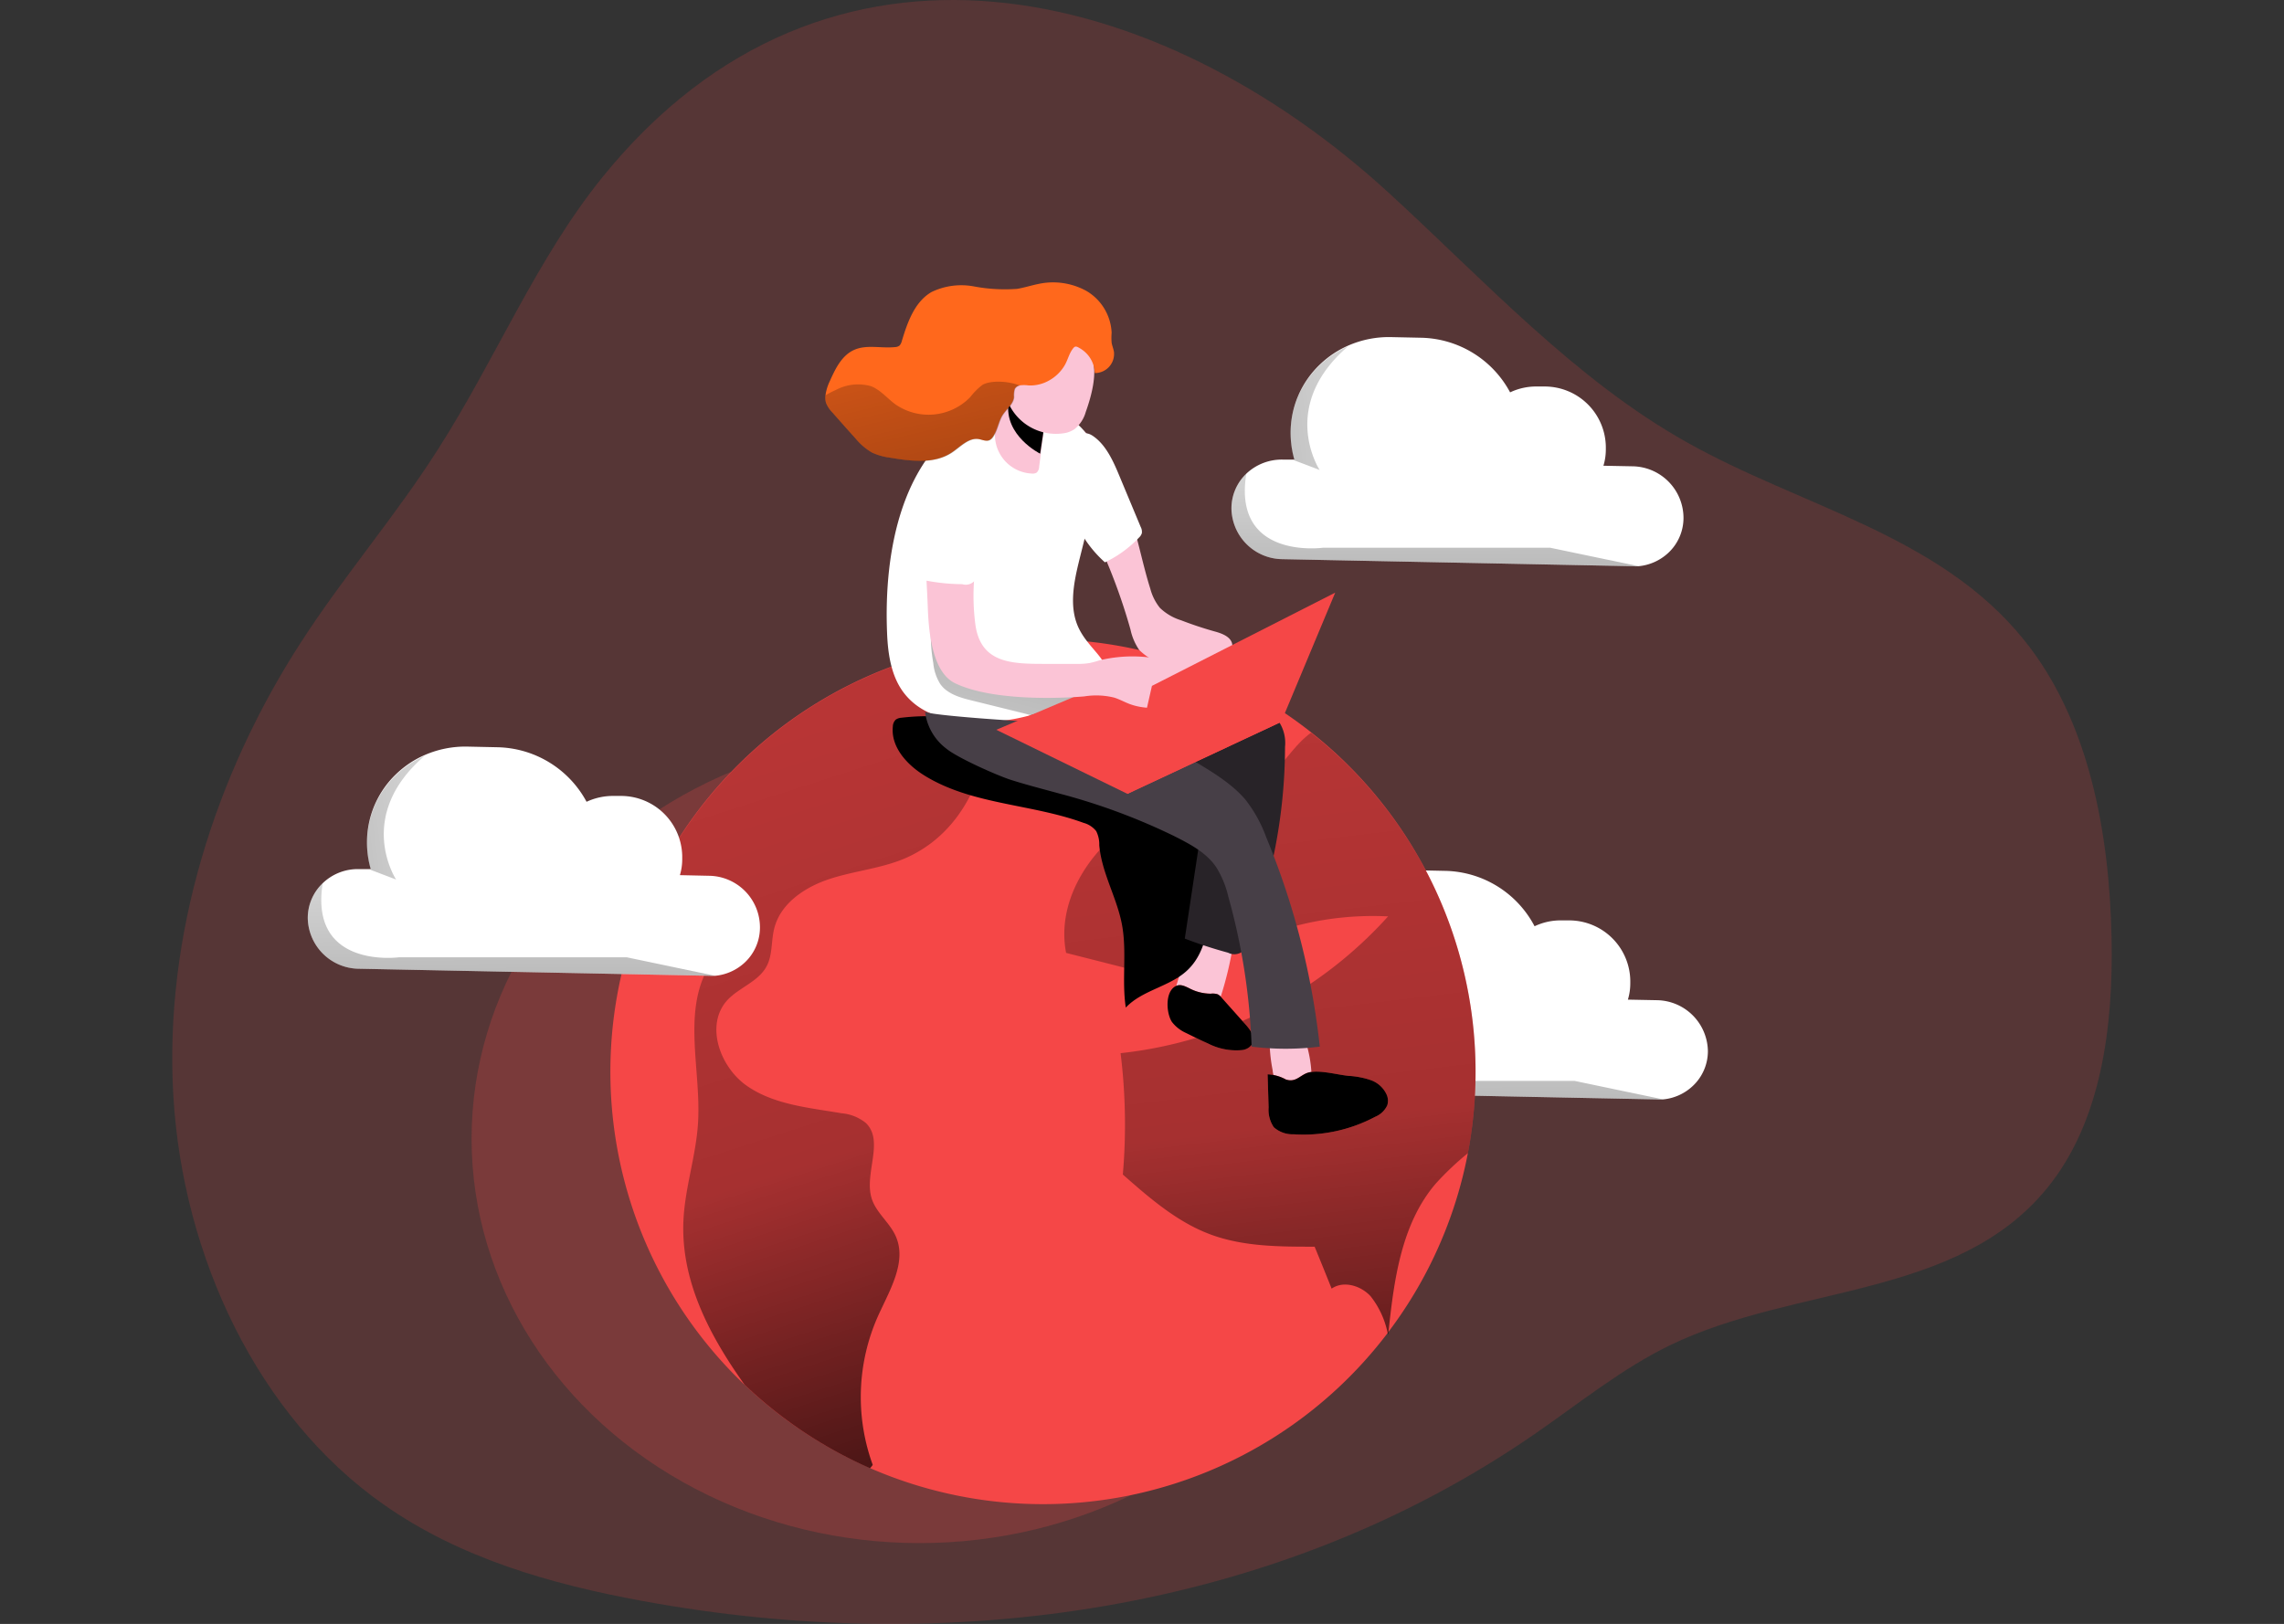 <svg xmlns="http://www.w3.org/2000/svg" xmlns:xlink="http://www.w3.org/1999/xlink" width="591.092" height="420.37" viewBox="0 0 591.092 420.37"><rect x="0" y="0" width="591.092" height="420.37" fill="#333333" stroke="none"/><defs><style>.a,.d{fill:#fff;}.a{stroke:#707070;}.b{clip-path:url(#a);}.c,.g,.h{fill:#f54747;}.c{opacity:0.18;}.e{fill:url(#b);}.f{fill:url(#c);}.g{opacity:0.23;}.i{fill:url(#d);}.j{fill:url(#e);}.k{fill:#fbc4d6;}.l{fill:url(#f);}.m{fill:url(#g);}.n{fill:url(#h);}.o{fill:#282328;}.p{fill:url(#i);}.q{fill:url(#j);}.r{fill:#473f47;}.s{fill:#ff681c;}.t{fill:url(#k);}.u{fill:url(#l);}.v{fill:url(#m);}.w{fill:url(#n);}.x{fill:url(#o);}</style><clipPath id="a"><rect class="a" width="591.092" height="420.37" transform="translate(1274 1528)"/></clipPath><linearGradient id="b" x1="0.535" y1="2.693" x2="0.457" y2="-1.742" gradientUnits="objectBoundingBox"><stop offset="0.01"/><stop offset="0.13" stop-opacity="0.69"/><stop offset="0.25" stop-opacity="0.322"/><stop offset="1" stop-opacity="0"/></linearGradient><linearGradient id="c" x1="-2.748" y1="1.259" x2="3.502" y2="-0.097" xlink:href="#b"/><linearGradient id="d" x1="0.67" y1="1.411" x2="0.229" y2="-1.773" xlink:href="#b"/><linearGradient id="e" x1="0.608" y1="1.742" x2="0.247" y2="-2.614" xlink:href="#b"/><linearGradient id="f" x1="65.003" y1="0.214" x2="66.583" y2="1.247" xlink:href="#b"/><linearGradient id="g" x1="44.659" y1="1.65" x2="45.314" y2="-1.164" xlink:href="#b"/><linearGradient id="h" x1="18.062" y1="-0.458" x2="19.596" y2="1.916" xlink:href="#b"/><linearGradient id="i" x1="1.107" y1="-1.085" x2="-0.786" y2="3.452" xlink:href="#b"/><linearGradient id="j" x1="168.944" y1="-0.351" x2="170.783" y2="1.967" xlink:href="#b"/><linearGradient id="k" x1="0.535" y1="2.695" x2="0.457" y2="-1.744" xlink:href="#b"/><linearGradient id="l" x1="-2.746" y1="1.258" x2="3.506" y2="-0.097" xlink:href="#b"/><linearGradient id="m" x1="0.535" y1="2.694" x2="0.457" y2="-1.744" xlink:href="#b"/><linearGradient id="n" x1="-2.745" y1="1.259" x2="3.506" y2="-0.097" xlink:href="#b"/><linearGradient id="o" x1="1.43" y1="1.994" x2="-0.71" y2="-2.009" xlink:href="#b"/></defs><g class="b" transform="translate(-1274 -1528)"><g transform="translate(1318.589 1527.993)"><path class="c" d="M151.137,52.574C133.971,73.717,123.281,100,108.487,123.1c-10.945,17.257-24.3,32.708-35.426,49.893-22.183,34.222-35.572,75.942-33.128,117.626s21.891,82.838,54.307,105.659c19.9,14.028,43.453,20.687,66.876,25.01,78.861,14.594,163.742,3.357,231.129-43.179,11.566-7.99,22.639-17,35.189-23.058,32.234-15.579,74.045-11.967,97.414-40.571,14.065-17.221,17.166-41.848,16.692-64.815-.565-27.582-5.965-56.551-22.766-77.238-21.891-27.126-57.646-34.387-87.234-51.078-28.841-16.181-52.1-41.629-76.873-64.359C295.068,2.28,209.33-19.1,151.137,52.574Z" transform="translate(-39.659 -6.896)"/><path class="d" d="M437.066,278.979a12.332,12.332,0,0,1-3.886,9.012,12.934,12.934,0,0,1-7.716,3.5,9.6,9.6,0,0,1-1.624,0l-90.609-1.824a13.335,13.335,0,0,1-13.189-13.116,12.4,12.4,0,0,1,3.849-9.03,13.262,13.262,0,0,1,9.34-3.648h3.083a25.249,25.249,0,0,1-.967-6.877,24.426,24.426,0,0,1,7.625-17.768,25.264,25.264,0,0,1,7.3-4.871,26.36,26.36,0,0,1,11.091-2.189l7.7.164a26.743,26.743,0,0,1,23.149,14.338,15.67,15.67,0,0,1,7.114-1.514h1.988a15.834,15.834,0,0,1,15.67,15.561v.748a14.594,14.594,0,0,1-.62,4.2l7.5.146A13.39,13.39,0,0,1,437.066,278.979Z" transform="translate(-39.659 -6.896)"/><path class="e" d="M425.464,291.493a9.6,9.6,0,0,1-1.624,0l-90.609-1.824a13.335,13.335,0,0,1-13.189-13.116,12.4,12.4,0,0,1,3.849-9.03c-3.648,22.383,19.793,19.173,19.793,19.173h58.868Z" transform="translate(-39.659 -6.896)"/><path class="f" d="M342.954,266.574l-6.585-2.5a25.247,25.247,0,0,1-.967-6.877,24.426,24.426,0,0,1,7.625-17.768,25.266,25.266,0,0,1,7.3-4.871C332.1,250.174,342.954,266.574,342.954,266.574Z" transform="translate(-39.659 -6.896)"/><ellipse class="g" cx="115.911" cy="104.692" rx="115.911" ry="104.692" transform="translate(77.457 190.066)"/><path class="h" d="M376.94,284.305a111.515,111.515,0,0,1-22.529,67.35h0l-.237.328a111.953,111.953,0,1,1,22.766-67.679Z" transform="translate(-39.659 -6.896)"/><path class="i" d="M228.958,229.232c-6.148,2.536-12.934,3.138-19.246,5.217s-12.642,6.275-14.265,12.77c-.839,3.265-.4,6.9-2.007,9.851-2.134,3.977-7.133,5.473-10.161,8.756-5.765,6.348-1.97,17.239,5.071,22.146s16.035,5.655,24.463,7.1a11.584,11.584,0,0,1,6.312,2.5c4.907,4.688-.529,13.171,1.551,19.629,1.167,3.648,4.615,6.148,6.184,9.65,3.01,6.677-1.551,14.047-4.561,20.723a51.48,51.48,0,0,0-1.368,38.528,7.517,7.517,0,0,1-.693.857,112.756,112.756,0,0,1-32.489-21.635c-9.249-12.97-16.564-27.108-15.8-42.65.42-8.428,3.229-16.564,3.758-24.955.876-13.627-4.05-28.421,2.627-40.315,3.648-6.585,10.763-13.809,6.786-20.194-7.023,1.022-14.594,1.186-21.033-1.259a112.007,112.007,0,0,1,84.243-62.279C255.264,193.477,249.755,220.476,228.958,229.232Z" transform="translate(-39.659 -6.896)"/><path class="j" d="M376.94,284.305a111.735,111.735,0,0,1-1.988,21.106,75.929,75.929,0,0,0-8.337,7.9c-8.848,10.362-10.763,24.737-12.2,38.309h0a2.692,2.692,0,0,1-.091.857.738.738,0,0,0-.146-.529,22.529,22.529,0,0,0-4.433-9.541c-2.517-2.718-6.987-4.068-10.051-1.934q-2.189-5.473-4.4-10.854c-9.121,0-18.534,0-27.108-3.229s-15.67-9.413-22.529-15.451a150.7,150.7,0,0,0-.584-31.413A109.016,109.016,0,0,0,354.3,244.118,79.1,79.1,0,0,0,308.7,255.884c-2.919,1.824-5.874,3.867-9.285,4.159a20.066,20.066,0,0,1-6.385-.876l-22.055-5.6c-2.755-14.192,7.078-28.44,19.72-35.463,9.486-5.254,21-4.232,30.1-8.829,6.239-3.138,8.063-8.629,13.518-12.66h.109a111.752,111.752,0,0,1,42.523,87.691Z" transform="translate(-39.659 -6.896)"/><path class="k" d="M299.629,261.63c-.657,2.153-1.277,4.67,0,6.476a5.472,5.472,0,0,0,2.39,1.7,6.549,6.549,0,0,0,6.8-.711,8.83,8.83,0,0,0,2.061-3.867,89.953,89.953,0,0,0,3.648-16.071,2.9,2.9,0,0,0,0-1.532,2.609,2.609,0,0,0-1.3-1.167c-2.9-1.551-7.443-2.791-9.121.638C302.055,251.506,301.088,256.96,299.629,261.63Z" transform="translate(-39.659 -6.896)"/><path class="h" d="M308.4,264.13a4.087,4.087,0,0,1,1.824.164,3.21,3.21,0,0,1,1.022.894l6.294,7.06c1.222,1.368,2.5,3.247,1.642,4.871a3.648,3.648,0,0,1-2.7,1.605,16,16,0,0,1-8.829-1.733c-1.934-.839-3.849-1.824-5.728-2.736a9.45,9.45,0,0,1-3.557-2.809c-1.441-2.189-1.824-7.443.693-9.121,1.3-.821,2.426-.237,3.648.328A12.131,12.131,0,0,0,308.4,264.13Z" transform="translate(-39.659 -6.896)"/><path class="k" d="M334.508,285.674a2.7,2.7,0,0,1-.128,1.2,2.39,2.39,0,0,1-.912.894,7.808,7.808,0,0,1-4.05,1.368,4.707,4.707,0,0,1-3.813-1.715,7.845,7.845,0,0,1-1.186-3.521,40.957,40.957,0,0,1-.784-8.173,1.131,1.131,0,0,1,1.076-1.35c2.262-.474,6.768-1.66,7.917,1.113a32.214,32.214,0,0,1,1.879,10.179Z" transform="translate(-39.659 -6.896)"/><path class="h" d="M344.085,285.4a21.527,21.527,0,0,1,5.71,1.095,7.1,7.1,0,0,1,4.159,3.813,3.94,3.94,0,0,1,.128,2.736,5.892,5.892,0,0,1-3.1,2.937,39.549,39.549,0,0,1-21.124,4.542,7.3,7.3,0,0,1-5.126-1.824,8.027,8.027,0,0,1-1.35-5.126L323.125,285a10.672,10.672,0,0,1,4.707,1.332c2.7.912,3.758-1.277,5.983-1.824C336.715,283.831,341.13,285.108,344.085,285.4Z" transform="translate(-39.659 -6.896)"/><path class="l" d="M308.4,264.13a4.087,4.087,0,0,1,1.824.164,3.21,3.21,0,0,1,1.022.894l6.294,7.06c1.222,1.368,2.5,3.247,1.642,4.871a3.648,3.648,0,0,1-2.7,1.605,16,16,0,0,1-8.829-1.733c-1.934-.839-3.849-1.824-5.728-2.736a9.45,9.45,0,0,1-3.557-2.809c-1.441-2.189-1.824-7.443.693-9.121,1.3-.821,2.426-.237,3.648.328A12.131,12.131,0,0,0,308.4,264.13Z" transform="translate(-39.659 -6.896)"/><path class="m" d="M344.085,285.4a21.527,21.527,0,0,1,5.71,1.095,7.1,7.1,0,0,1,4.159,3.813,3.94,3.94,0,0,1,.128,2.736,5.892,5.892,0,0,1-3.1,2.937,39.549,39.549,0,0,1-21.124,4.542,7.3,7.3,0,0,1-5.126-1.824,8.027,8.027,0,0,1-1.35-5.126L323.125,285a10.672,10.672,0,0,1,4.707,1.332c2.7.912,3.758-1.277,5.983-1.824C336.715,283.831,341.13,285.108,344.085,285.4Z" transform="translate(-39.659 -6.896)"/><path class="n" d="M240.159,192.51a57.829,57.829,0,0,0-11.784.182,2.992,2.992,0,0,0-1.441.456,2.554,2.554,0,0,0-.8,1.824c-.547,5.29,3.648,9.887,8.173,12.678,12.241,7.589,27.673,7.3,41.191,12.259a6.2,6.2,0,0,1,3.265,2.134,7.68,7.68,0,0,1,.8,3.648c.6,7.133,4.561,13.554,5.874,20.577s-.091,14.375.985,21.453c4.433-4.725,11.985-5.473,16.418-10.143,4.159-4.305,4.98-10.726,5.6-16.673l1.678-16.309a5,5,0,0,0-2.955-5.911C287.206,205.791,263.819,194.554,240.159,192.51Z" transform="translate(-39.659 -6.896)"/><path class="o" d="M320.863,190.869a10.38,10.38,0,0,1,4.944,2.5,10,10,0,0,1,1.824,6.859,139.133,139.133,0,0,1-9.65,50.568,3.484,3.484,0,0,1-5.09,2.718,114.92,114.92,0,0,1-11.2-3.648l4.962-32.836a4.56,4.56,0,0,0-.146-2.755,4.451,4.451,0,0,0-1.5-1.532A131.946,131.946,0,0,0,287.133,201.8c-4.98-2.517-10.69-5.473-12.04-10.8a5.929,5.929,0,0,1,.985-5.381,8.775,8.775,0,0,1,2.736-1.824c3.3-1.624,7.461-3.648,11.255-3.32,3.046.31,4.214,2.061,6.75,3.357C303.861,187.33,313.219,188.643,320.863,190.869Z" transform="translate(-39.659 -6.896)"/><path class="k" d="M286.969,138.641c2.444,6.731,3.648,13.864,5.8,20.668a13.3,13.3,0,0,0,2.481,4.944,13.682,13.682,0,0,0,5.473,3.211q4.287,1.66,8.72,2.9c1.97.529,4.323,1.441,4.542,3.448a3.648,3.648,0,0,1-.4,1.934A9.121,9.121,0,0,1,306,180.4a24.554,24.554,0,0,1-9.121-1.5,13.7,13.7,0,0,1-7.005-3.776,14.831,14.831,0,0,1-2.244-5.29,150.515,150.515,0,0,0-12.386-30.61,34.66,34.66,0,0,1-3.648-8.209c-1.2-5.035-1.222-16.965,3.977-12.587C279.763,121.968,285.126,133.643,286.969,138.641Z" transform="translate(-39.659 -6.896)"/><path class="d" d="M267.067,190.23a74.136,74.136,0,0,0,8.957-4.177c10.945-6.056,1.988-9.03-1.66-16.309-2.609-5.163-1.551-11.347-.2-16.947,2.39-9.851,5.582-20.066,3.284-29.9a11.493,11.493,0,0,0-1.824-4.451,12.569,12.569,0,0,0-2.3-2.207,24.81,24.81,0,0,0-7.844-4.579c-5.473-1.824-11.675-.493-16.874,2.116-20.431,10.252-24.791,36.138-23.97,56.843.219,5.746,1.113,11.821,4.816,16.217s8.939,6.075,14.3,6.731a48.725,48.725,0,0,0,23.314-3.338Z" transform="translate(-39.659 -6.896)"/><path class="p" d="M236.6,178.519a12.277,12.277,0,0,0,1.824,5.473c1.824,2.572,5.181,3.521,8.264,4.269l13.882,3.43a18.243,18.243,0,0,0,5.217.784c3.794-.182,7.06-2.609,10.07-4.944a7.718,7.718,0,0,0,1.97-1.952c-7.662-.73-15.305-1.5-22.931-2.609-4.488-.657-9.231-1.569-12.532-4.652a15.725,15.725,0,0,1-3.794-6c-.547-1.4-.8-4.98-2.39-5.29a41.081,41.081,0,0,0,.42,11.493Z" transform="translate(-39.659 -6.896)"/><path class="k" d="M264,127.7a2.171,2.171,0,0,1-.639,1.532,1.97,1.97,0,0,1-1.259.255,10.015,10.015,0,0,1-9.377-11.839,50.464,50.464,0,0,1,1.605-5.108c.967-3.43.8-7.3,2.973-10.124a113.4,113.4,0,0,0,6.421,12.514,6.786,6.786,0,0,1,1.2,5.71Z" transform="translate(-39.659 -6.896)"/><path class="q" d="M265.078,118.867l-.821,5.473s-9.395-4.652-8.173-13.28S265.078,118.867,265.078,118.867Z" transform="translate(-39.659 -6.896)"/><path class="k" d="M276.06,113.54a8.665,8.665,0,0,1-2.919,4.451,6.567,6.567,0,0,1-2.226.967,13.481,13.481,0,0,1-14.357-6.695,19.72,19.72,0,0,1-.766-16.418,11.511,11.511,0,0,1,5.473-6.768,9.4,9.4,0,0,1,8.829,1.04,21.507,21.507,0,0,1,7.68,9.7C279.106,103.817,277.428,109.727,276.06,113.54Z" transform="translate(-39.659 -6.896)"/><path class="r" d="M317.306,213.8a35.555,35.555,0,0,1,5.473,9.869,196.4,196.4,0,0,1,13.846,54.161,71.347,71.347,0,0,1-17.64,0,165.2,165.2,0,0,0-6.038-38.856,25.1,25.1,0,0,0-3.192-7.7c-2.609-3.776-6.9-5.965-10.945-8.008a161.409,161.409,0,0,0-29.571-10.945c-4.305-1.186-8.647-2.28-12.879-3.648-3.557-1.2-13.536-5.619-16.418-8.008a14.065,14.065,0,0,1-5.473-9.577c0,.949,27.8,2.846,29.79,2.627,6.695-.711,14.594-4.542,21.2-1.824,5.163,2.116,9.887,6.531,14.594,9.577C305.758,205.043,312.727,208.509,317.306,213.8Z" transform="translate(-39.659 -6.896)"/><path class="h" d="M247.182,205.5l-33.931-16.582,39.786-16.874,33.949,14.831Z"/><path class="k" d="M235.161,134.537a13.8,13.8,0,0,1-.237,1.824c-1,9.34-.091,18.5.255,27.783.219,5.746.967,16.692,7.078,19.629,11.42,5.473,33.456,3.393,33.456,3.393a19.409,19.409,0,0,1,7.68.31c1.368.42,2.627,1.131,3.959,1.642,4.816,1.824,10.2.912,15.269,0a6.531,6.531,0,0,0,2.481-.821,4.506,4.506,0,0,0,.42-6.312,11.584,11.584,0,0,0-6.129-3.375,36.266,36.266,0,0,0-19.811-.766,22.108,22.108,0,0,1-2.554.693,17.2,17.2,0,0,1-3.065.219h-7.771c-8.939,0-17.367.109-18.717-10.343a56.772,56.772,0,0,1-.292-11.675c.529-7.023,2.371-13.992,1.988-21.015a13.937,13.937,0,0,0-1.624-6.385,6.494,6.494,0,0,0-5.363-3.393,6.7,6.7,0,0,0-5.473,3.648A14.594,14.594,0,0,0,235.161,134.537Z" transform="translate(-39.659 -6.896)"/><path class="h" d="M300.961,153.417l-47.43,24.135L247.182,205.5l39.8-18.625Z"/><path class="s" d="M278.395,103.47a7.625,7.625,0,0,0-1.824-4.725,8.063,8.063,0,0,0-2.007-1.678c-1.058-.62-1.313-.675-2.007.328-.894,1.3-1.186,2.809-2.007,4.159A10.635,10.635,0,0,1,266.9,105.2a9.887,9.887,0,0,1-5.619,1.478,7.935,7.935,0,0,0-2.371,0,1.824,1.824,0,0,0-1.259.912,6.093,6.093,0,0,0-.2,2.1c-.164,1.824-1.97,3.119-2.974,4.707s-1.3,3.94-2.5,5.637a2.353,2.353,0,0,1-.894.8c-.857.365-1.824-.109-2.718-.274-2.645-.456-4.779,2.007-7.042,3.5-4.542,2.992-10.489,2.226-15.853,1.332a15.779,15.779,0,0,1-4.743-1.35,15.98,15.98,0,0,1-4.25-3.648c-1.988-2.189-3.959-4.415-5.911-6.64a7.68,7.68,0,0,1-1.7-2.5,4.488,4.488,0,0,1-.164-2.025,12.241,12.241,0,0,1,1.113-3.648c1.423-3.192,3.083-6.658,6.294-8.1s7.005-.365,10.544-.73a2.1,2.1,0,0,0,1.2-.383,2.627,2.627,0,0,0,.584-1.113c1.478-4.907,3.32-10.234,7.735-12.77a17.713,17.713,0,0,1,10.945-1.441,43.216,43.216,0,0,0,11.146.638c1.824-.292,3.648-.894,5.473-1.259A17.859,17.859,0,0,1,276.3,82.254a13.244,13.244,0,0,1,6.458,10.781,15.1,15.1,0,0,0,0,2.572c.128.8.474,1.587.6,2.39a4.944,4.944,0,0,1-4.962,5.473Z" transform="translate(-39.659 -6.896)"/><path class="d" d="M233.5,139.717a80.431,80.431,0,0,0-.182,15.542,2.226,2.226,0,0,0,.328,1.277,2.262,2.262,0,0,0,1.5.73,50.84,50.84,0,0,0,8.957.857,3.01,3.01,0,0,0,3.9-2.5c1.642-6.859,3.265-13.718,4.506-20.668.493-2.791.839-5.929-.839-8.191-2.426-3.284-8.975-3.648-12.131-1.259C235.726,128.444,234.1,135.3,233.5,139.717Z" transform="translate(-39.659 -6.896)"/><path class="d" d="M285.126,130.961l5.163,12.368a2.663,2.663,0,0,1,.292,1.569,2.481,2.481,0,0,1-.73,1.149,29.753,29.753,0,0,1-8.829,6.421,30.829,30.829,0,0,1-7.3-9.741c-1.715-4.4-1.332-9.285-.821-13.974.31-2.973.2-12.532,5.254-8.829C281.679,122.46,283.539,127.148,285.126,130.961Z" transform="translate(-39.659 -6.896)"/><path class="d" d="M191.744,246.982a12.4,12.4,0,0,1-3.867,9.012,12.989,12.989,0,0,1-7.716,3.5,15.865,15.865,0,0,1-1.624,0l-90.609-1.824A13.353,13.353,0,0,1,74.72,244.537a12.4,12.4,0,0,1,3.867-9.012,13.08,13.08,0,0,1,9.34-3.648h3.083a24.7,24.7,0,0,1-.967-6.9,24.408,24.408,0,0,1,7.625-17.768,24.956,24.956,0,0,1,7.3-4.852,26.306,26.306,0,0,1,11.091-2.189l7.7.164a26.8,26.8,0,0,1,23.113,14.12,16.163,16.163,0,0,1,7.115-1.514h1.988a15.853,15.853,0,0,1,15.652,15.579v.748a14.284,14.284,0,0,1-.6,4.177l7.5.164A13.353,13.353,0,0,1,191.744,246.982Z" transform="translate(-39.659 -6.896)"/><path class="t" d="M180.16,259.5a15.865,15.865,0,0,1-1.624,0l-90.609-1.824A13.353,13.353,0,0,1,74.72,244.537a12.4,12.4,0,0,1,3.867-9.012C75.03,257.891,98.38,254.7,98.38,254.7h58.868Z" transform="translate(-39.659 -6.896)"/><path class="u" d="M97.578,234.577l-6.567-2.5a24.7,24.7,0,0,1-.967-6.9,24.408,24.408,0,0,1,7.625-17.768,24.955,24.955,0,0,1,7.3-4.852C86.778,218.177,97.578,234.577,97.578,234.577Z" transform="translate(-39.659 -6.896)"/><path class="d" d="M430.754,140.958a12.368,12.368,0,0,1-3.886,9.012,13.043,13.043,0,0,1-7.735,3.5,9.5,9.5,0,0,1-1.624,0l-90.591-1.824a13.335,13.335,0,0,1-13.153-13.007,12.4,12.4,0,0,1,3.849-9.121,13.317,13.317,0,0,1,9.358-3.648h3.065a25.246,25.246,0,0,1-.967-6.877,24.426,24.426,0,0,1,7.625-17.768,25.1,25.1,0,0,1,7.3-4.871,26.251,26.251,0,0,1,11.091-2.189l7.7.164a26.743,26.743,0,0,1,23.095,14.138,15.725,15.725,0,0,1,7.115-1.514h1.988a15.834,15.834,0,0,1,15.67,15.561v.748a14.594,14.594,0,0,1-.62,4.2l7.5.146A13.39,13.39,0,0,1,430.754,140.958Z" transform="translate(-39.659 -6.896)"/><path class="v" d="M419.152,153.472a9.5,9.5,0,0,1-1.624,0l-90.591-1.824a13.335,13.335,0,0,1-13.171-13.007,12.4,12.4,0,0,1,3.849-9.121c-3.648,22.383,19.793,19.173,19.793,19.173h58.868Z" transform="translate(-39.659 -6.896)"/><path class="w" d="M336.588,128.553l-6.585-2.5a25.248,25.248,0,0,1-.967-6.877,24.427,24.427,0,0,1,7.625-17.768,25.1,25.1,0,0,1,7.3-4.871C325.788,112.153,336.588,128.553,336.588,128.553Z" transform="translate(-39.659 -6.896)"/><path class="x" d="M259.04,106.717a1.824,1.824,0,0,0-1.259.912,6.092,6.092,0,0,0-.2,2.1c-.164,1.824-1.97,3.119-2.973,4.707s-1.3,3.94-2.5,5.637a2.353,2.353,0,0,1-.894.8c-.857.365-1.824-.109-2.718-.274-2.645-.456-4.779,2.007-7.042,3.5-4.542,2.992-10.489,2.226-15.853,1.332a15.78,15.78,0,0,1-4.871-1.386,15.98,15.98,0,0,1-4.25-3.648c-1.988-2.189-3.959-4.415-5.911-6.64a7.68,7.68,0,0,1-1.7-2.5,4.488,4.488,0,0,1-.164-2.025,22.638,22.638,0,0,1,2.645-1.368,12.277,12.277,0,0,1,9.121-1c2.444.949,4.177,3.119,6.275,4.67a15.05,15.05,0,0,0,19.41-1.824,16.728,16.728,0,0,1,3.211-3.211C251.542,105.313,255.957,105.495,259.04,106.717Z" transform="translate(-39.659 -6.896)"/></g></g></svg>
